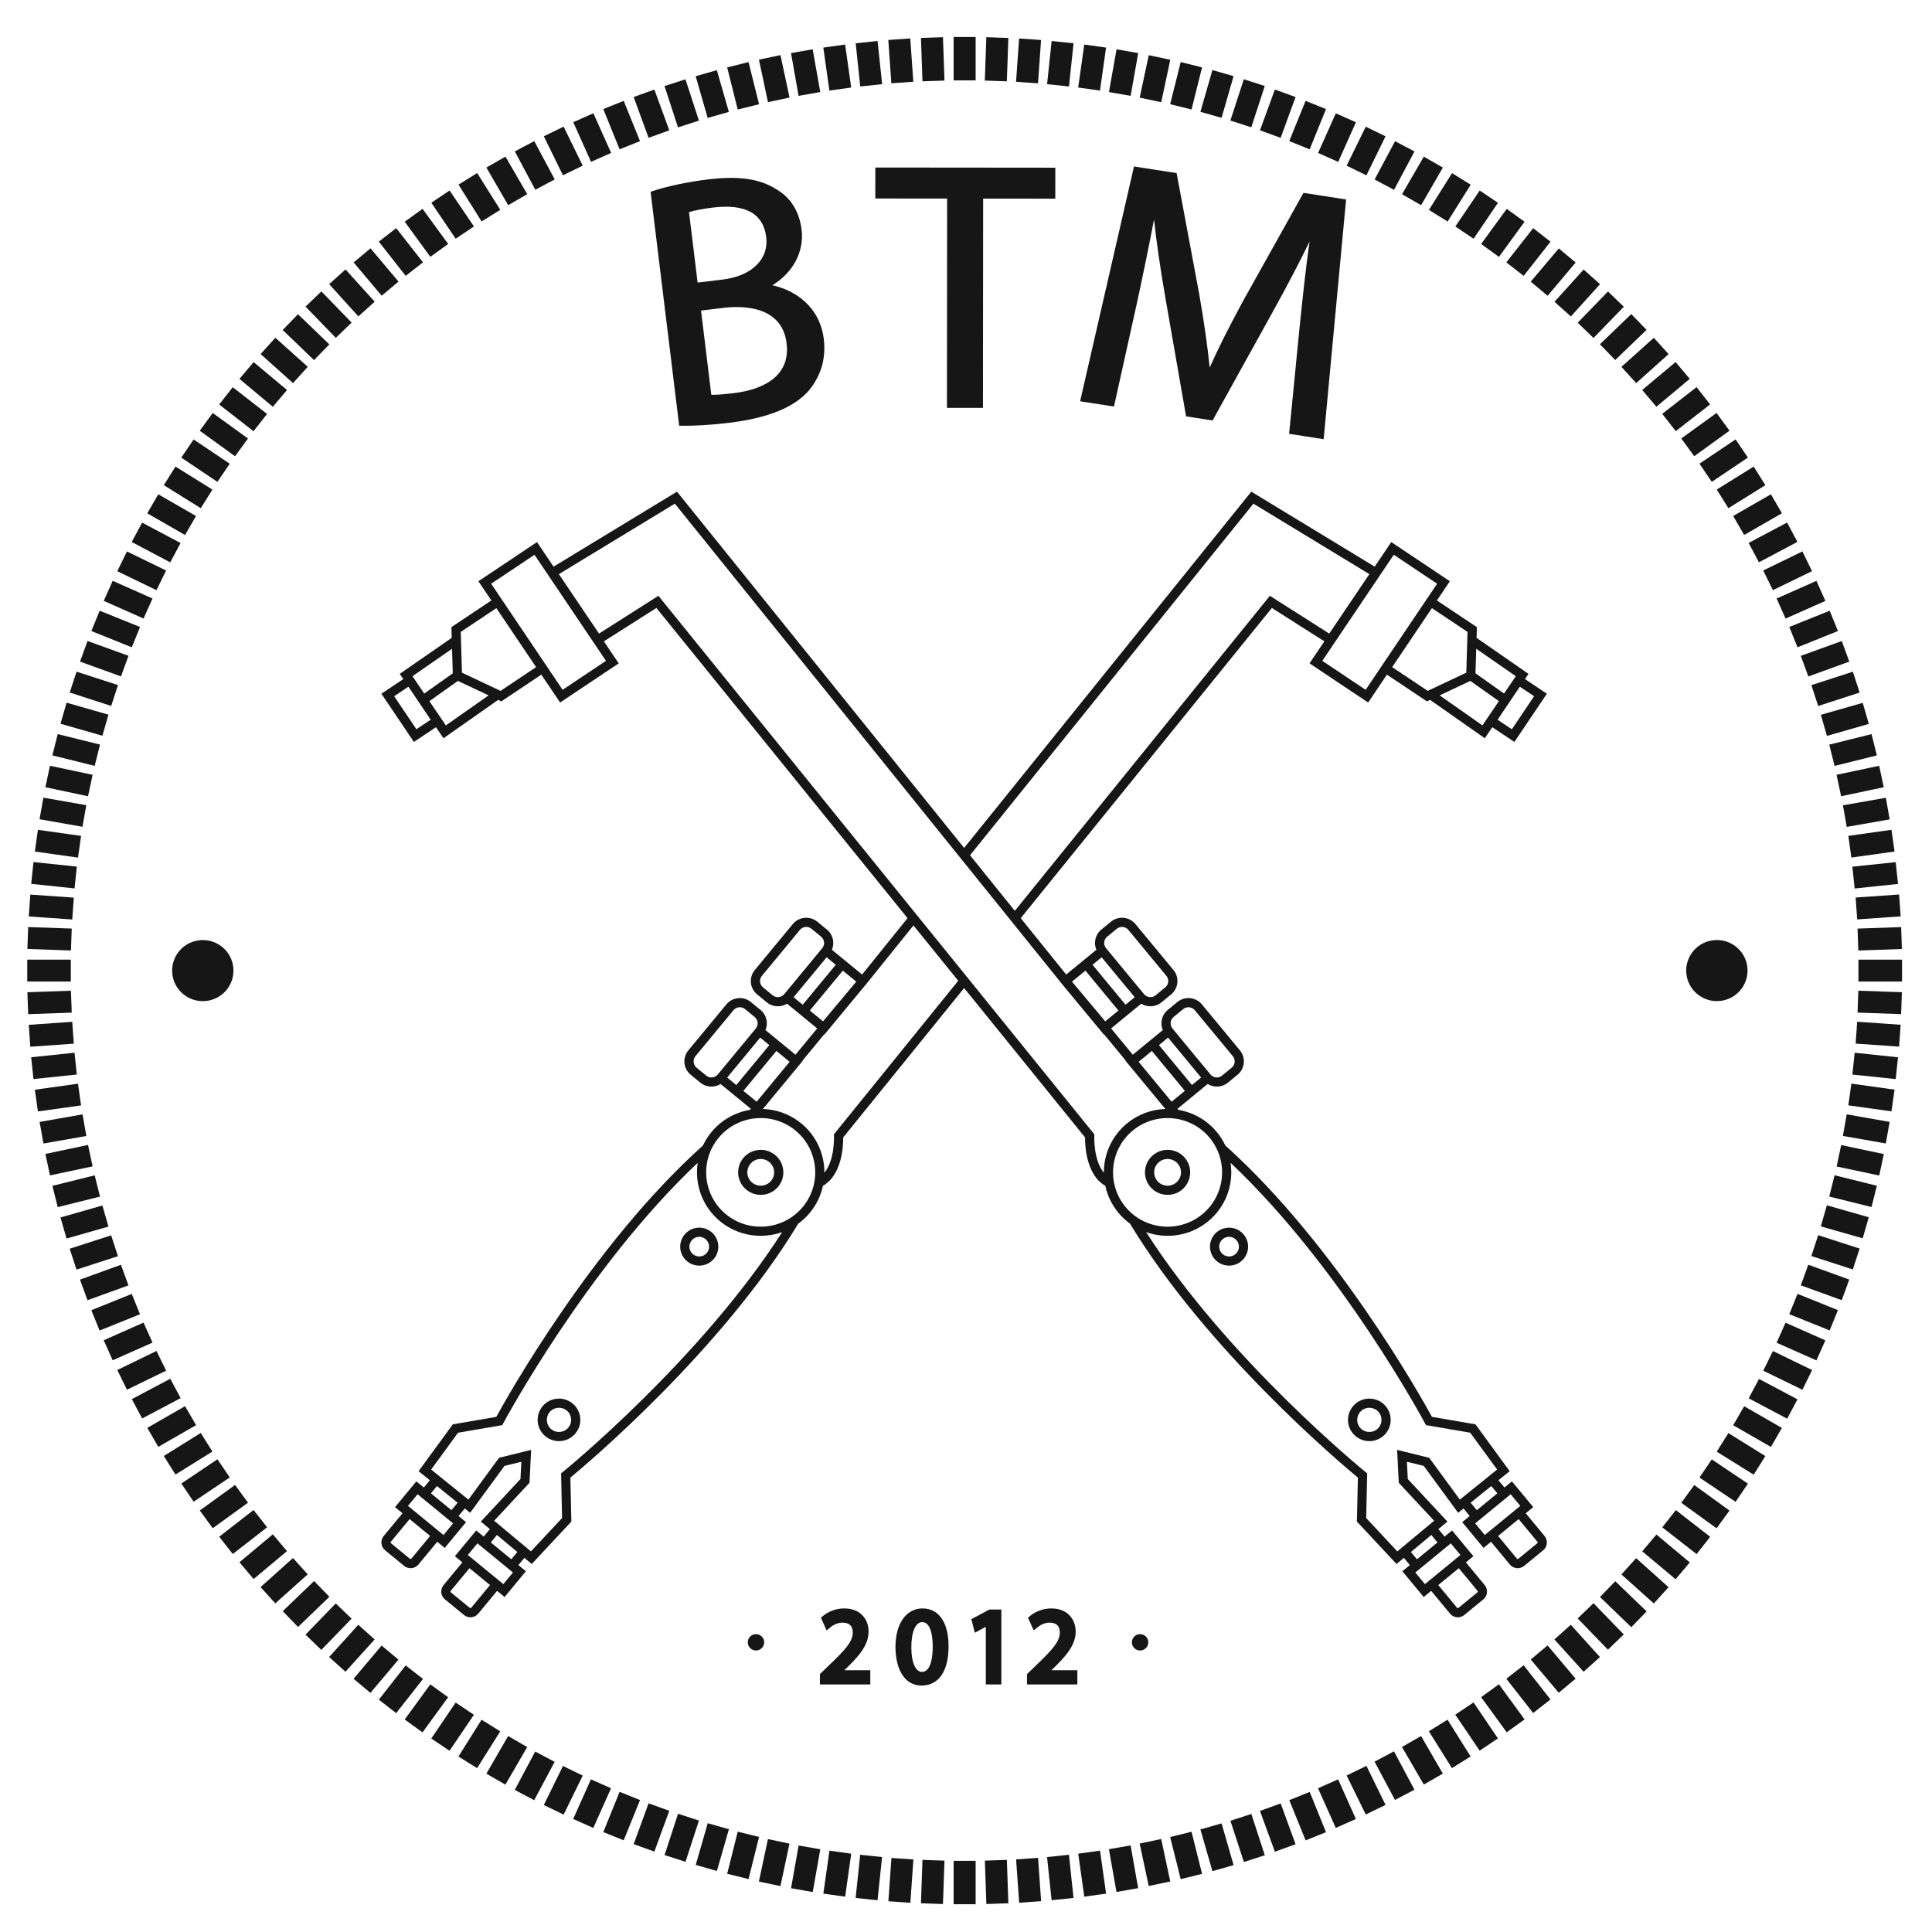 <svg width="96" height="96" viewBox="0 0 96 96" fill="none" xmlns="http://www.w3.org/2000/svg">
<path d="M57.302 57.39C56.824 57.782 56.755 58.488 57.149 58.965C57.543 59.441 58.253 59.509 58.731 59.117C59.209 58.724 59.278 58.018 58.884 57.542C58.49 57.066 57.78 56.997 57.302 57.39ZM58.531 57.831C58.764 58.114 58.724 58.533 58.44 58.765C58.157 58.998 57.736 58.958 57.502 58.675C57.269 58.393 57.309 57.974 57.593 57.741C57.877 57.508 58.297 57.549 58.531 57.831Z" fill="#161616"/>
<path d="M67.983 34.908L68.916 33.523L70.904 34.851L71.061 34.777L73.779 36.684L74.151 36.134L75.249 36.867L76.863 34.471L75.775 33.743L75.951 33.484L73.369 31.694L73.385 31.162L71.4 29.836L72.043 28.881L69.131 26.935L68.308 28.156L62.176 24.43L47.907 42.133L33.639 24.43L27.506 28.156L26.684 26.935L23.771 28.881L24.415 29.836L22.43 31.162L22.446 31.694L19.863 33.484L20.04 33.743L18.951 34.471L20.566 36.867L21.663 36.134L22.036 36.684L24.753 34.777L24.911 34.851L26.898 33.523L27.832 34.908L30.744 32.962L30.007 31.868L32.617 30.209L45.095 45.622L42.837 48.424L42.171 47.878L41.337 47.194C41.483 46.852 41.394 46.44 41.091 46.192L40.612 45.799C40.244 45.497 39.698 45.549 39.394 45.916L37.505 48.2C37.202 48.567 37.254 49.111 37.623 49.413L38.102 49.806C38.395 50.047 38.801 50.062 39.107 49.873L39.95 50.564L40.605 51.102L39.527 52.408L38.87 51.869L38.036 51.185C38.182 50.843 38.093 50.431 37.79 50.183L37.311 49.79C36.943 49.488 36.397 49.54 36.093 49.907L34.204 52.191C33.901 52.558 33.953 53.102 34.322 53.404L34.8 53.797C35.094 54.038 35.5 54.053 35.806 53.864L36.649 54.555L37.308 55.096L37.265 55.147C36.541 55.27 35.856 55.641 35.354 56.249C35.181 56.458 35.039 56.684 34.929 56.919C29.433 61.848 25.183 69.448 24.661 70.403L22.5 70.774L20.799 73.102L21.358 73.553L21.06 73.914L20.688 73.608L19.629 74.888L20.001 75.194L19.066 76.323C18.889 76.537 18.92 76.856 19.135 77.032L20.08 77.808C20.296 77.985 20.615 77.953 20.792 77.74L21.727 76.61L22.099 76.915L23.157 75.635L22.785 75.33L23.095 74.956L23.361 75.17L25.068 72.84L25.905 72.634L25.862 73.491L23.892 75.607L24.341 75.981L24.034 76.353L23.662 76.048L22.603 77.328L22.975 77.633L22.04 78.763C21.863 78.978 21.894 79.296 22.109 79.472L23.054 80.248C23.269 80.424 23.589 80.394 23.766 80.179L24.701 79.049L25.073 79.354L26.131 78.074L25.759 77.769L26.056 77.41L26.422 77.715L28.39 75.606L28.342 73.423C29.18 72.729 35.842 67.114 39.653 60.822L39.645 60.817C39.863 60.661 40.065 60.476 40.243 60.26C40.576 59.858 40.79 59.398 40.893 58.921C41.854 58.373 41.903 56.9 41.898 56.518L47.907 49.096L53.916 56.518C53.912 56.9 53.961 58.373 54.921 58.921C55.024 59.398 55.239 59.858 55.571 60.26C55.749 60.476 55.951 60.661 56.169 60.817L56.161 60.822C59.972 67.114 66.635 72.729 67.473 73.423L67.424 75.606L69.393 77.715L69.758 77.41L70.055 77.769L69.683 78.074L70.742 79.354L71.114 79.049L72.049 80.179C72.226 80.394 72.545 80.424 72.76 80.248L73.705 79.472C73.92 79.296 73.952 78.978 73.774 78.763L72.84 77.633L73.212 77.328L72.153 76.048L71.781 76.353L71.473 75.981L71.922 75.607L69.952 73.491L69.909 72.634L70.746 72.84L72.454 75.17L72.72 74.956L73.029 75.33L72.657 75.635L73.716 76.915L74.088 76.61L75.022 77.74C75.2 77.953 75.519 77.985 75.734 77.808L76.68 77.032C76.894 76.856 76.925 76.538 76.748 76.323L75.814 75.194L76.186 74.888L75.126 73.608L74.755 73.914L74.456 73.553L75.016 73.102L73.314 70.774L71.153 70.403C70.632 69.448 66.382 61.848 60.886 56.919C60.775 56.684 60.634 56.458 60.46 56.249C59.958 55.641 59.273 55.27 58.549 55.147L58.507 55.096L59.166 54.555L60.008 53.864C60.315 54.053 60.721 54.038 61.014 53.797L61.493 53.404C61.861 53.102 61.914 52.558 61.61 52.191L59.721 49.907C59.418 49.54 58.871 49.488 58.503 49.79L58.024 50.183C57.722 50.431 57.633 50.843 57.778 51.185L56.944 51.869L56.288 52.408L55.209 51.102L55.865 50.564L56.707 49.873C57.014 50.062 57.419 50.047 57.713 49.806L58.192 49.413C58.56 49.111 58.613 48.567 58.309 48.2L56.42 45.916C56.117 45.549 55.57 45.497 55.202 45.799L54.723 46.192C54.421 46.44 54.331 46.852 54.477 47.194L53.643 47.878L52.978 48.424L50.719 45.622L63.198 30.209L65.807 31.868L65.07 32.962L67.983 34.908ZM76.229 34.595L75.124 36.236L74.415 35.763L75.52 34.122L76.229 34.595ZM73.353 32.237L75.32 33.601L74.735 34.462L73.316 33.456L73.353 32.237ZM74.479 34.84L73.661 36.044L71.536 34.553L73.061 33.834L74.479 34.84ZM72.92 31.4L72.86 33.425L70.943 34.329L69.176 33.148L71.151 30.218L72.92 31.4ZM22.462 32.237L22.498 33.456L21.08 34.463L20.495 33.601L22.462 32.237ZM20.691 36.236L19.586 34.595L20.294 34.122L21.399 35.762L20.691 36.236ZM22.154 36.044L21.336 34.84L22.754 33.834L24.279 34.553L22.154 36.044ZM24.872 34.329L22.954 33.425L22.894 31.4L24.664 30.218L26.638 33.149L24.872 34.329ZM30.11 32.837L27.956 34.276L24.406 29.005L26.559 27.567L30.11 32.837ZM38.967 49.4C38.824 49.572 38.566 49.597 38.392 49.455L37.913 49.062C37.74 48.919 37.715 48.663 37.858 48.49L39.747 46.206C39.89 46.032 40.148 46.008 40.322 46.15L40.8 46.543C40.974 46.686 40.999 46.942 40.856 47.115L38.967 49.4ZM39.887 49.923L39.434 49.551L41.074 47.568L41.528 47.94L39.887 49.923ZM40.24 50.213L41.88 48.23L42.547 48.777L40.897 50.749L40.896 50.75L40.24 50.213ZM35.666 53.391C35.523 53.563 35.265 53.588 35.091 53.446L34.612 53.053C34.439 52.91 34.414 52.654 34.557 52.481L36.446 50.197C36.589 50.023 36.847 49.999 37.021 50.141L37.499 50.534C37.673 50.677 37.698 50.933 37.555 51.106L35.666 53.391ZM36.586 53.914L36.133 53.542L37.773 51.559L38.227 51.931L36.586 53.914ZM36.939 54.204L38.579 52.221L39.236 52.76L37.598 54.744L36.939 54.204ZM20.439 77.45C20.422 77.47 20.392 77.473 20.371 77.457L19.426 76.681C19.405 76.664 19.402 76.634 19.419 76.613L20.354 75.483L21.374 76.32L20.439 77.45ZM22.037 76.273L20.272 74.826L20.75 74.249L22.514 75.697L22.037 76.273ZM22.433 75.04L21.413 74.203L21.713 73.84L22.739 74.669L22.433 75.04ZM23.413 79.89C23.396 79.91 23.366 79.913 23.345 79.896L22.4 79.121C22.379 79.104 22.376 79.073 22.393 79.053L23.328 77.923L24.348 78.76L23.413 79.89ZM25.011 78.714L23.246 77.266L23.724 76.689L25.488 78.136L25.011 78.714ZM25.407 77.48L24.387 76.643L24.692 76.273L25.706 77.118L25.407 77.48ZM27.967 73.14L27.88 73.211L27.929 75.431L26.382 77.088L24.555 75.565L26.311 73.679L26.392 72.044L24.797 72.437L23.275 74.515L21.424 73.02L22.76 71.191L24.959 70.814L25.011 70.715C25.053 70.636 29.168 62.972 34.669 57.779C34.508 58.84 34.894 59.958 35.785 60.689C36.675 61.419 37.85 61.583 38.865 61.224C34.795 67.578 28.037 73.084 27.967 73.14ZM39.891 59.971C38.94 61.119 37.229 61.284 36.075 60.338C34.922 59.391 34.757 57.687 35.707 56.538C36.657 55.389 38.368 55.225 39.522 56.171C40.675 57.117 40.841 58.822 39.891 59.971ZM41.435 56.365L41.44 56.451C41.44 56.465 41.489 57.639 40.964 58.271C40.968 57.356 40.576 56.446 39.813 55.819C39.253 55.361 38.582 55.126 37.908 55.104L39.891 52.707L39.88 52.697L40.958 51.391L40.97 51.401L43.192 48.716L43.19 48.714L45.389 45.985L47.614 48.733L41.435 56.365ZM73.421 79.053C73.438 79.073 73.435 79.104 73.415 79.121L72.47 79.896C72.449 79.913 72.418 79.91 72.401 79.89L71.467 78.76L72.487 77.923L73.421 79.053ZM72.09 76.689L72.568 77.266L70.804 78.714L70.326 78.136L72.09 76.689ZM70.408 77.48L70.109 77.118L71.123 76.273L71.428 76.643L70.408 77.48ZM76.395 76.613C76.412 76.634 76.409 76.664 76.389 76.681L75.444 77.457C75.423 77.473 75.392 77.47 75.375 77.45L74.441 76.32L75.461 75.483L76.395 76.613ZM75.064 74.249L75.543 74.826L73.778 76.273L73.3 75.697L75.064 74.249ZM73.382 75.04L73.075 74.669L74.102 73.84L74.402 74.203L73.382 75.04ZM61.146 57.779C66.647 62.972 70.761 70.636 70.803 70.715L70.856 70.814L73.054 71.191L74.391 73.02L72.54 74.515L71.017 72.437L69.422 72.044L69.504 73.679L71.26 75.565L69.432 77.088L67.885 75.431L67.934 73.211L67.847 73.14C67.778 73.084 61.019 67.578 56.95 61.224C57.965 61.583 59.139 61.419 60.03 60.689C60.921 59.958 61.307 58.84 61.146 57.779ZM60.108 56.538C61.058 57.687 60.892 59.391 59.739 60.338C58.586 61.284 56.874 61.119 55.924 59.971C54.974 58.822 55.139 57.117 56.293 56.171C57.446 55.225 59.157 55.389 60.108 56.538ZM58.315 50.534L58.794 50.141C58.968 49.999 59.225 50.024 59.368 50.197L61.258 52.481C61.401 52.654 61.376 52.91 61.202 53.053L60.723 53.446C60.55 53.588 60.292 53.563 60.149 53.391L58.26 51.106C58.117 50.933 58.141 50.677 58.315 50.534ZM58.042 51.559L59.682 53.542L59.228 53.914L57.588 51.931L58.042 51.559ZM57.235 52.221L58.875 54.204L58.217 54.744L56.578 52.76L57.235 52.221ZM55.014 46.543L55.493 46.15C55.667 46.008 55.924 46.032 56.068 46.206L57.957 48.49C58.1 48.663 58.075 48.919 57.901 49.062L57.422 49.455C57.249 49.597 56.991 49.572 56.848 49.4L54.959 47.115C54.815 46.942 54.84 46.686 55.014 46.543ZM54.741 47.568L56.381 49.551L55.927 49.923L54.287 47.94L54.741 47.568ZM53.934 48.23L55.574 50.213L54.919 50.75L54.918 50.749L53.267 48.777L53.934 48.23ZM52.625 48.714L52.623 48.716L54.844 51.401L54.856 51.391L55.935 52.697L55.924 52.707L57.906 55.104C57.233 55.126 56.561 55.361 56.002 55.819C55.239 56.446 54.846 57.356 54.85 58.271C54.325 57.639 54.374 56.465 54.375 56.451L54.379 56.365L48.201 48.733L47.907 48.37L45.682 45.622L45.388 45.259L32.715 29.605L29.765 31.482L27.771 28.528L33.533 25.027L47.614 42.497L47.907 42.86L50.133 45.621L50.426 45.985L52.625 48.714ZM63.099 29.605L50.426 45.259L48.2 42.497L62.281 25.027L68.043 28.528L66.05 31.482L63.099 29.605ZM69.256 27.566L71.409 29.005L67.858 34.276L65.705 32.837L69.256 27.566Z" fill="#161616"/>
<path d="M68.717 71.369C69.169 70.998 69.233 70.331 68.861 69.88C68.489 69.431 67.819 69.366 67.368 69.737C66.916 70.108 66.851 70.775 67.223 71.225C67.595 71.674 68.265 71.739 68.717 71.369ZM67.658 70.088C67.915 69.877 68.296 69.914 68.508 70.17C68.72 70.426 68.683 70.806 68.426 71.017C68.169 71.228 67.787 71.191 67.576 70.936C67.364 70.679 67.401 70.299 67.658 70.088Z" fill="#161616"/>
<path d="M60.34 62.545C60.672 62.947 61.27 63.004 61.673 62.673C62.077 62.343 62.134 61.747 61.802 61.345C61.47 60.944 60.872 60.886 60.469 61.217C60.065 61.548 60.008 62.144 60.34 62.545ZM60.759 61.568C60.968 61.397 61.278 61.427 61.45 61.635C61.621 61.843 61.591 62.151 61.383 62.322C61.174 62.493 60.865 62.463 60.693 62.255C60.521 62.048 60.551 61.739 60.759 61.568Z" fill="#161616"/>
<path d="M38.515 57.39C38.037 56.997 37.328 57.066 36.934 57.542C36.54 58.018 36.608 58.724 37.086 59.117C37.565 59.509 38.274 59.441 38.668 58.965C39.062 58.488 38.993 57.782 38.515 57.39ZM38.315 58.675C38.081 58.957 37.661 58.998 37.377 58.765C37.093 58.533 37.053 58.114 37.286 57.831C37.52 57.549 37.941 57.508 38.224 57.741C38.508 57.974 38.549 58.393 38.315 58.675Z" fill="#161616"/>
<path d="M28.45 69.737C27.999 69.366 27.328 69.431 26.956 69.88C26.584 70.331 26.649 70.998 27.101 71.369C27.553 71.739 28.223 71.674 28.595 71.224C28.967 70.775 28.902 70.108 28.45 69.737ZM28.242 70.935C28.03 71.191 27.649 71.228 27.392 71.017C27.134 70.806 27.098 70.426 27.309 70.17C27.521 69.914 27.903 69.877 28.16 70.088C28.417 70.299 28.454 70.679 28.242 70.935Z" fill="#161616"/>
<path d="M35.348 61.217C34.945 60.886 34.347 60.944 34.015 61.345C33.682 61.747 33.74 62.343 34.143 62.673C34.547 63.004 35.145 62.947 35.477 62.545C35.809 62.144 35.751 61.548 35.348 61.217ZM35.124 62.255C34.952 62.463 34.643 62.493 34.434 62.322C34.225 62.151 34.196 61.843 34.367 61.635C34.539 61.427 34.849 61.397 35.057 61.568C35.266 61.739 35.296 62.048 35.124 62.255Z" fill="#161616"/>
<path d="M38.378 14.175C39.412 13.538 39.964 12.504 39.831 11.414C39.719 10.501 39.276 9.8 38.553 9.39C37.732 8.878 36.688 8.732 35.17 8.916C34.176 9.037 33.125 9.259 32.426 9.496L32.327 9.53L33.748 21.153L33.86 21.154C33.908 21.155 33.963 21.156 34.025 21.156C34.455 21.156 35.209 21.132 36.227 21.008C38.169 20.773 39.469 20.244 40.205 19.39C40.804 18.651 41.049 17.797 40.934 16.851C40.735 15.226 39.496 14.416 38.378 14.175ZM34.236 10.54C34.533 10.45 34.933 10.373 35.428 10.313C37.041 10.118 37.93 10.613 38.073 11.784C38.137 12.306 37.978 12.779 37.614 13.152C37.228 13.547 36.635 13.802 35.901 13.892L34.664 14.041L34.236 10.54ZM38.435 18.813C37.987 19.182 37.312 19.431 36.485 19.531C35.974 19.593 35.608 19.622 35.345 19.618L34.834 15.432L35.95 15.297C36.815 15.192 38.853 15.153 39.086 17.057C39.176 17.793 38.957 18.383 38.435 18.813Z" fill="#161616"/>
<path d="M47.053 20.267L48.843 20.268L48.852 9.868L52.437 9.871L52.438 8.332L43.495 8.324L43.494 9.864L47.062 9.867L47.053 20.267Z" fill="#161616"/>
<path d="M56.466 15.182C56.783 13.731 57.099 12.19 57.344 10.902C57.457 11.985 57.637 13.228 57.909 14.809L58.936 20.689L60.252 20.894L63.221 15.534C63.932 14.254 64.541 13.091 65.073 11.999C64.876 13.344 64.709 14.972 64.57 16.32L64.055 21.556L65.772 21.824L66.887 9.912L64.769 9.583L61.785 14.924C61.044 16.293 60.517 17.343 60.108 18.265C60.008 17.244 59.843 16.086 59.583 14.581L58.465 8.601L56.348 8.271L53.67 19.939L55.353 20.201L56.466 15.182Z" fill="#161616"/>
<path d="M48.479 1.838H47.385V3.995H48.479V1.838Z" fill="#161616"/>
<path d="M46.855 1.848L45.762 1.886L45.837 4.041L46.931 4.003L46.855 1.848Z" fill="#161616"/>
<path d="M45.231 1.91L44.14 1.986L44.291 4.138L45.382 4.062L45.231 1.91Z" fill="#161616"/>
<path d="M43.606 2.037L42.519 2.151L42.745 4.296L43.833 4.182L43.606 2.037Z" fill="#161616"/>
<path d="M41.994 2.213L40.91 2.365L41.212 4.501L42.295 4.349L41.994 2.213Z" fill="#161616"/>
<path d="M40.382 2.449L39.305 2.638L39.681 4.763L40.758 4.574L40.382 2.449Z" fill="#161616"/>
<path d="M38.781 2.738L37.711 2.965L38.161 5.075L39.231 4.848L38.781 2.738Z" fill="#161616"/>
<path d="M37.194 3.086L36.133 3.349L36.657 5.443L37.718 5.179L37.194 3.086Z" fill="#161616"/>
<path d="M35.62 3.486L34.568 3.787L35.165 5.86L36.217 5.56L35.62 3.486Z" fill="#161616"/>
<path d="M34.06 3.941L33.02 4.278L33.689 6.33L34.729 5.993L34.06 3.941Z" fill="#161616"/>
<path d="M32.515 4.449L31.487 4.822L32.228 6.849L33.256 6.476L32.515 4.449Z" fill="#161616"/>
<path d="M30.991 5.012L29.977 5.42L30.788 7.42L31.802 7.012L30.991 5.012Z" fill="#161616"/>
<path d="M29.486 5.629L28.486 6.072L29.367 8.042L30.367 7.599L29.486 5.629Z" fill="#161616"/>
<path d="M28.006 6.293L27.023 6.771L27.972 8.709L28.955 8.232L28.006 6.293Z" fill="#161616"/>
<path d="M26.547 7.012L25.581 7.523L26.598 9.428L27.564 8.916L26.547 7.012Z" fill="#161616"/>
<path d="M25.115 7.781L24.168 8.326L25.251 10.194L26.198 9.649L25.115 7.781Z" fill="#161616"/>
<path d="M23.711 8.598L22.783 9.175L23.931 11.004L24.859 10.427L23.711 8.598Z" fill="#161616"/>
<path d="M22.339 9.465L21.432 10.074L22.643 11.862L23.55 11.253L22.339 9.465Z" fill="#161616"/>
<path d="M20.996 10.377L20.111 11.017L21.384 12.762L22.269 12.122L20.996 10.377Z" fill="#161616"/>
<path d="M19.686 11.336L18.824 12.007L20.158 13.707L21.02 13.036L19.686 11.336Z" fill="#161616"/>
<path d="M18.41 12.34L17.572 13.04L18.965 14.693L19.802 13.992L18.41 12.34Z" fill="#161616"/>
<path d="M17.169 13.389L16.356 14.118L17.806 15.721L18.619 14.992L17.169 13.389Z" fill="#161616"/>
<path d="M15.969 14.479L15.182 15.236L16.686 16.787L17.473 16.03L15.969 14.479Z" fill="#161616"/>
<path d="M14.806 15.613L14.046 16.397L15.604 17.895L16.364 17.112L14.806 15.613Z" fill="#161616"/>
<path d="M13.682 16.783L12.95 17.593L14.56 19.036L15.292 18.227L13.682 16.783Z" fill="#161616"/>
<path d="M12.602 17.992L11.898 18.827L13.557 20.213L14.261 19.379L12.602 17.992Z" fill="#161616"/>
<path d="M11.564 19.24L10.891 20.099L12.597 21.427L13.271 20.568L11.564 19.24Z" fill="#161616"/>
<path d="M10.57 20.521L9.927 21.403L11.679 22.671L12.322 21.789L10.57 20.521Z" fill="#161616"/>
<path d="M9.621 21.836L9.009 22.739L10.804 23.945L11.416 23.042L9.621 21.836Z" fill="#161616"/>
<path d="M8.719 23.184L8.14 24.108L9.976 25.251L10.556 24.327L8.719 23.184Z" fill="#161616"/>
<path d="M7.865 24.562L7.318 25.506L9.194 26.585L9.741 25.641L7.865 24.562Z" fill="#161616"/>
<path d="M7.061 25.969L6.547 26.931L8.459 27.944L8.973 26.982L7.061 25.969Z" fill="#161616"/>
<path d="M6.308 27.402L5.828 28.382L7.775 29.327L8.254 28.348L6.308 27.402Z" fill="#161616"/>
<path d="M5.6 28.861L5.155 29.857L7.134 30.734L7.579 29.739L5.6 28.861Z" fill="#161616"/>
<path d="M4.951 30.346L4.541 31.356L6.549 32.164L6.959 31.154L4.951 30.346Z" fill="#161616"/>
<path d="M4.35 31.85L3.976 32.873L6.011 33.611L6.385 32.587L4.35 31.85Z" fill="#161616"/>
<path d="M3.803 33.375L3.465 34.411L5.525 35.078L5.863 34.041L3.803 33.375Z" fill="#161616"/>
<path d="M3.308 34.916L3.007 35.963L5.089 36.558L5.39 35.511L3.308 34.916Z" fill="#161616"/>
<path d="M2.868 36.477L2.604 37.534L4.705 38.056L4.97 36.998L2.868 36.477Z" fill="#161616"/>
<path d="M2.483 38.051L2.256 39.117L4.374 39.565L4.602 38.499L2.483 38.051Z" fill="#161616"/>
<path d="M2.155 39.635L1.965 40.708L4.098 41.082L4.288 40.009L2.155 39.635Z" fill="#161616"/>
<path d="M1.884 41.234L1.731 42.313L3.876 42.614L4.029 41.535L1.884 41.234Z" fill="#161616"/>
<path d="M1.664 42.836L1.55 43.919L3.704 44.145L3.818 43.061L1.664 42.836Z" fill="#161616"/>
<path d="M1.506 44.451L1.43 45.538L3.59 45.689L3.667 44.602L1.506 44.451Z" fill="#161616"/>
<path d="M1.4 46.065L1.361 47.153L3.526 47.229L3.564 46.14L1.4 46.065Z" fill="#161616"/>
<path d="M3.519 47.684H1.354V48.773H3.519V47.684Z" fill="#161616"/>
<path d="M3.526 49.228L1.361 49.304L1.4 50.393L3.564 50.317L3.526 49.228Z" fill="#161616"/>
<path d="M3.59 50.773L1.43 50.924L1.506 52.011L3.667 51.86L3.59 50.773Z" fill="#161616"/>
<path d="M3.703 52.309L1.549 52.534L1.663 53.618L3.817 53.392L3.703 52.309Z" fill="#161616"/>
<path d="M3.876 53.848L1.731 54.148L1.884 55.227L4.029 54.927L3.876 53.848Z" fill="#161616"/>
<path d="M4.101 55.373L1.968 55.748L2.158 56.821L4.291 56.446L4.101 55.373Z" fill="#161616"/>
<path d="M4.374 56.891L2.256 57.339L2.483 58.405L4.602 57.956L4.374 56.891Z" fill="#161616"/>
<path d="M4.705 58.402L2.604 58.924L2.868 59.981L4.97 59.459L4.705 58.402Z" fill="#161616"/>
<path d="M5.088 59.9L3.006 60.495L3.307 61.542L5.389 60.948L5.088 59.9Z" fill="#161616"/>
<path d="M5.523 61.383L3.463 62.049L3.801 63.086L5.861 62.419L5.523 61.383Z" fill="#161616"/>
<path d="M6.009 62.846L3.974 63.584L4.348 64.607L6.383 63.87L6.009 62.846Z" fill="#161616"/>
<path d="M6.547 64.295L4.539 65.103L4.949 66.113L6.957 65.305L6.547 64.295Z" fill="#161616"/>
<path d="M7.133 65.719L5.154 66.596L5.599 67.591L7.578 66.714L7.133 65.719Z" fill="#161616"/>
<path d="M7.776 67.129L5.829 68.075L6.309 69.054L8.255 68.108L7.776 67.129Z" fill="#161616"/>
<path d="M8.462 68.51L6.55 69.522L7.063 70.484L8.976 69.472L8.462 68.51Z" fill="#161616"/>
<path d="M9.195 69.871L7.319 70.95L7.866 71.893L9.742 70.815L9.195 69.871Z" fill="#161616"/>
<path d="M9.975 71.203L8.139 72.346L8.718 73.27L10.555 72.127L9.975 71.203Z" fill="#161616"/>
<path d="M10.805 72.51L9.01 73.716L9.622 74.619L11.417 73.413L10.805 72.51Z" fill="#161616"/>
<path d="M11.68 73.787L9.928 75.055L10.571 75.936L12.323 74.668L11.68 73.787Z" fill="#161616"/>
<path d="M12.599 75.031L10.893 76.359L11.566 77.218L13.273 75.89L12.599 75.031Z" fill="#161616"/>
<path d="M13.557 76.24L11.898 77.626L12.602 78.461L14.261 77.075L13.557 76.24Z" fill="#161616"/>
<path d="M14.558 77.418L12.948 78.862L13.68 79.671L15.29 78.228L14.558 77.418Z" fill="#161616"/>
<path d="M15.607 78.561L14.049 80.059L14.809 80.843L16.367 79.344L15.607 78.561Z" fill="#161616"/>
<path d="M16.683 79.674L15.179 81.225L15.966 81.982L17.47 80.43L16.683 79.674Z" fill="#161616"/>
<path d="M17.803 80.734L16.354 82.337L17.166 83.066L18.616 81.463L17.803 80.734Z" fill="#161616"/>
<path d="M18.962 81.766L17.569 83.418L18.407 84.118L19.799 82.466L18.962 81.766Z" fill="#161616"/>
<path d="M20.158 82.754L18.824 84.454L19.686 85.125L21.02 83.425L20.158 82.754Z" fill="#161616"/>
<path d="M21.383 83.695L20.109 85.44L20.994 86.081L22.267 84.336L21.383 83.695Z" fill="#161616"/>
<path d="M22.641 84.598L21.43 86.386L22.337 86.995L23.548 85.207L22.641 84.598Z" fill="#161616"/>
<path d="M23.928 85.451L22.78 87.28L23.708 87.858L24.856 86.029L23.928 85.451Z" fill="#161616"/>
<path d="M25.25 86.264L24.167 88.132L25.114 88.677L26.197 86.809L25.25 86.264Z" fill="#161616"/>
<path d="M26.595 87.033L25.578 88.938L26.544 89.45L27.561 87.545L26.595 87.033Z" fill="#161616"/>
<path d="M27.973 87.75L27.023 89.689L28.007 90.167L28.956 88.228L27.973 87.75Z" fill="#161616"/>
<path d="M29.362 88.414L28.481 90.385L29.481 90.828L30.362 88.857L29.362 88.414Z" fill="#161616"/>
<path d="M30.788 89.035L29.977 91.035L30.991 91.444L31.802 89.443L30.788 89.035Z" fill="#161616"/>
<path d="M32.228 89.606L31.487 91.633L32.515 92.005L33.256 89.978L32.228 89.606Z" fill="#161616"/>
<path d="M33.691 90.125L33.022 92.177L34.062 92.513L34.731 90.462L33.691 90.125Z" fill="#161616"/>
<path d="M35.167 90.594L34.57 92.667L35.622 92.968L36.219 90.894L35.167 90.594Z" fill="#161616"/>
<path d="M36.657 91.014L36.133 93.107L37.194 93.37L37.718 91.277L36.657 91.014Z" fill="#161616"/>
<path d="M38.159 91.383L37.709 93.493L38.779 93.719L39.229 91.609L38.159 91.383Z" fill="#161616"/>
<path d="M39.683 91.701L39.307 93.825L40.384 94.015L40.76 91.89L39.683 91.701Z" fill="#161616"/>
<path d="M41.214 91.957L40.912 94.093L41.995 94.245L42.297 92.109L41.214 91.957Z" fill="#161616"/>
<path d="M42.742 92.162L42.516 94.308L43.604 94.422L43.83 92.276L42.742 92.162Z" fill="#161616"/>
<path d="M44.295 92.32L44.144 94.472L45.235 94.548L45.386 92.396L44.295 92.32Z" fill="#161616"/>
<path d="M45.837 92.416L45.762 94.572L46.855 94.61L46.931 92.454L45.837 92.416Z" fill="#161616"/>
<path d="M48.479 92.463H47.385V94.62H48.479V92.463Z" fill="#161616"/>
<path d="M50.03 92.416L48.937 92.454L49.012 94.61L50.105 94.572L50.03 92.416Z" fill="#161616"/>
<path d="M51.582 92.316L50.49 92.392L50.641 94.545L51.733 94.469L51.582 92.316Z" fill="#161616"/>
<path d="M53.115 92.162L52.027 92.276L52.254 94.421L53.342 94.307L53.115 92.162Z" fill="#161616"/>
<path d="M54.66 91.957L53.576 92.109L53.878 94.245L54.961 94.093L54.66 91.957Z" fill="#161616"/>
<path d="M56.179 91.697L55.102 91.886L55.477 94.011L56.555 93.822L56.179 91.697Z" fill="#161616"/>
<path d="M57.699 91.379L56.629 91.605L57.079 93.715L58.149 93.488L57.699 91.379Z" fill="#161616"/>
<path d="M59.206 91.018L58.145 91.281L58.668 93.374L59.73 93.111L59.206 91.018Z" fill="#161616"/>
<path d="M60.7 90.603L59.648 90.904L60.245 92.978L61.297 92.677L60.7 90.603Z" fill="#161616"/>
<path d="M62.178 90.135L61.138 90.471L61.807 92.522L62.847 92.186L62.178 90.135Z" fill="#161616"/>
<path d="M63.636 89.611L62.607 89.984L63.348 92.011L64.376 91.638L63.636 89.611Z" fill="#161616"/>
<path d="M65.078 89.039L64.064 89.448L64.875 91.448L65.889 91.039L65.078 89.039Z" fill="#161616"/>
<path d="M66.491 88.414L65.492 88.858L66.373 90.828L67.372 90.385L66.491 88.414Z" fill="#161616"/>
<path d="M67.897 87.746L66.914 88.224L67.864 90.162L68.847 89.684L67.897 87.746Z" fill="#161616"/>
<path d="M69.266 87.023L68.3 87.535L69.317 89.439L70.282 88.928L69.266 87.023Z" fill="#161616"/>
<path d="M70.612 86.262L69.664 86.806L70.748 88.674L71.694 88.13L70.612 86.262Z" fill="#161616"/>
<path d="M71.927 85.449L70.999 86.026L72.146 87.856L73.074 87.278L71.927 85.449Z" fill="#161616"/>
<path d="M73.22 84.592L72.312 85.201L73.524 86.99L74.43 86.38L73.22 84.592Z" fill="#161616"/>
<path d="M74.481 83.691L73.596 84.331L74.868 86.076L75.754 85.436L74.481 83.691Z" fill="#161616"/>
<path d="M75.71 82.746L74.848 83.417L76.181 85.117L77.043 84.446L75.71 82.746Z" fill="#161616"/>
<path d="M76.898 81.76L76.061 82.46L77.453 84.112L78.291 83.412L76.898 81.76Z" fill="#161616"/>
<path d="M78.051 80.734L77.238 81.463L78.687 83.067L79.501 82.338L78.051 80.734Z" fill="#161616"/>
<path d="M79.18 79.662L78.393 80.419L79.897 81.971L80.684 81.214L79.18 79.662Z" fill="#161616"/>
<path d="M80.262 78.57L79.502 79.354L81.059 80.853L81.82 80.069L80.262 78.57Z" fill="#161616"/>
<path d="M81.299 77.424L80.567 78.233L82.177 79.676L82.909 78.867L81.299 77.424Z" fill="#161616"/>
<path d="M82.305 76.25L81.602 77.085L83.26 78.471L83.964 77.636L82.305 76.25Z" fill="#161616"/>
<path d="M83.271 75.035L82.598 75.894L84.304 77.222L84.977 76.363L83.271 75.035Z" fill="#161616"/>
<path d="M84.186 73.791L83.543 74.672L85.295 75.94L85.938 75.059L84.186 73.791Z" fill="#161616"/>
<path d="M85.057 72.516L84.445 73.419L86.241 74.625L86.853 73.722L85.057 72.516Z" fill="#161616"/>
<path d="M85.883 71.209L85.303 72.133L87.139 73.276L87.719 72.352L85.883 71.209Z" fill="#161616"/>
<path d="M86.667 69.875L86.12 70.819L87.996 71.897L88.542 70.953L86.667 69.875Z" fill="#161616"/>
<path d="M87.404 68.519L86.891 69.481L88.803 70.494L89.316 69.532L87.404 68.519Z" fill="#161616"/>
<path d="M88.095 67.131L87.615 68.11L89.562 69.056L90.042 68.076L88.095 67.131Z" fill="#161616"/>
<path d="M88.723 65.725L88.278 66.72L90.257 67.597L90.702 66.601L88.723 65.725Z" fill="#161616"/>
<path d="M89.318 64.291L88.908 65.301L90.916 66.109L91.326 65.099L89.318 64.291Z" fill="#161616"/>
<path d="M89.854 62.844L89.48 63.868L91.515 64.605L91.889 63.581L89.854 62.844Z" fill="#161616"/>
<path d="M90.344 61.375L90.006 62.411L92.066 63.078L92.404 62.041L90.344 61.375Z" fill="#161616"/>
<path d="M90.776 59.891L90.475 60.938L92.557 61.532L92.858 60.485L90.776 59.891Z" fill="#161616"/>
<path d="M91.159 58.398L90.894 59.456L92.995 59.977L93.26 58.92L91.159 58.398Z" fill="#161616"/>
<path d="M91.487 56.897L91.26 57.962L93.378 58.411L93.606 57.345L91.487 56.897Z" fill="#161616"/>
<path d="M91.762 55.371L91.572 56.444L93.705 56.819L93.895 55.746L91.762 55.371Z" fill="#161616"/>
<path d="M91.994 53.844L91.842 54.923L93.987 55.223L94.139 54.144L91.994 53.844Z" fill="#161616"/>
<path d="M92.157 52.31L92.043 53.394L94.197 53.62L94.311 52.536L92.157 52.31Z" fill="#161616"/>
<path d="M92.282 50.77L92.206 51.856L94.366 52.007L94.443 50.92L92.282 50.77Z" fill="#161616"/>
<path d="M92.339 49.227L92.301 50.316L94.465 50.391L94.504 49.302L92.339 49.227Z" fill="#161616"/>
<path d="M94.511 47.684H92.346V48.773H94.511V47.684Z" fill="#161616"/>
<path d="M94.466 46.066L92.301 46.142L92.339 47.231L94.504 47.155L94.466 46.066Z" fill="#161616"/>
<path d="M94.366 44.447L92.206 44.598L92.282 45.685L94.443 45.534L94.366 44.447Z" fill="#161616"/>
<path d="M94.197 42.84L92.043 43.065L92.157 44.149L94.311 43.923L94.197 42.84Z" fill="#161616"/>
<path d="M93.987 41.232L91.842 41.533L91.994 42.612L94.139 42.311L93.987 41.232Z" fill="#161616"/>
<path d="M93.707 39.641L91.574 40.015L91.764 41.088L93.897 40.714L93.707 39.641Z" fill="#161616"/>
<path d="M93.375 38.051L91.257 38.499L91.484 39.565L93.603 39.117L93.375 38.051Z" fill="#161616"/>
<path d="M92.996 36.478L90.894 37L91.16 38.057L93.261 37.536L92.996 36.478Z" fill="#161616"/>
<path d="M92.559 34.924L90.478 35.518L90.779 36.566L92.861 35.971L92.559 34.924Z" fill="#161616"/>
<path d="M92.067 33.377L90.007 34.044L90.344 35.08L92.405 34.413L92.067 33.377Z" fill="#161616"/>
<path d="M91.516 31.852L89.481 32.589L89.856 33.613L91.891 32.875L91.516 31.852Z" fill="#161616"/>
<path d="M90.916 30.346L88.908 31.154L89.318 32.164L91.326 31.356L90.916 30.346Z" fill="#161616"/>
<path d="M90.257 28.863L88.279 29.741L88.724 30.736L90.703 29.859L90.257 28.863Z" fill="#161616"/>
<path d="M89.56 27.4L87.613 28.346L88.093 29.325L90.039 28.38L89.56 27.4Z" fill="#161616"/>
<path d="M88.8 25.965L86.888 26.978L87.401 27.939L89.313 26.927L88.8 25.965Z" fill="#161616"/>
<path d="M87.996 24.561L86.12 25.639L86.667 26.583L88.543 25.504L87.996 24.561Z" fill="#161616"/>
<path d="M87.14 23.184L85.304 24.327L85.884 25.251L87.72 24.108L87.14 23.184Z" fill="#161616"/>
<path d="M86.241 21.834L84.445 23.04L85.057 23.943L86.853 22.737L86.241 21.834Z" fill="#161616"/>
<path d="M85.294 20.52L83.542 21.787L84.185 22.669L85.937 21.401L85.294 20.52Z" fill="#161616"/>
<path d="M84.301 19.236L82.595 20.564L83.268 21.423L84.975 20.095L84.301 19.236Z" fill="#161616"/>
<path d="M83.259 17.99L81.601 19.377L82.304 20.211L83.963 18.825L83.259 17.99Z" fill="#161616"/>
<path d="M82.178 16.785L80.569 18.228L81.301 19.038L82.911 17.595L82.178 16.785Z" fill="#161616"/>
<path d="M81.057 15.607L79.499 17.106L80.259 17.89L81.817 16.391L81.057 15.607Z" fill="#161616"/>
<path d="M79.899 14.484L78.394 16.036L79.181 16.793L80.686 15.241L79.899 14.484Z" fill="#161616"/>
<path d="M78.691 13.393L77.242 14.995L78.055 15.725L79.504 14.122L78.691 13.393Z" fill="#161616"/>
<path d="M77.455 12.344L76.062 13.996L76.9 14.697L78.293 13.044L77.455 12.344Z" fill="#161616"/>
<path d="M76.181 11.338L74.848 13.038L75.71 13.709L77.044 12.009L76.181 11.338Z" fill="#161616"/>
<path d="M74.869 10.379L73.596 12.124L74.481 12.764L75.754 11.019L74.869 10.379Z" fill="#161616"/>
<path d="M73.526 9.467L72.315 11.255L73.222 11.864L74.433 10.076L73.526 9.467Z" fill="#161616"/>
<path d="M72.151 8.602L71.003 10.431L71.931 11.008L73.078 9.179L72.151 8.602Z" fill="#161616"/>
<path d="M70.749 7.783L69.666 9.651L70.614 10.196L71.696 8.328L70.749 7.783Z" fill="#161616"/>
<path d="M69.32 7.016L68.303 8.92L69.269 9.432L70.285 7.527L69.32 7.016Z" fill="#161616"/>
<path d="M67.863 6.295L66.913 8.234L67.897 8.711L68.846 6.773L67.863 6.295Z" fill="#161616"/>
<path d="M66.376 5.631L65.495 7.601L66.495 8.044L67.376 6.074L66.376 5.631Z" fill="#161616"/>
<path d="M64.874 5.012L64.062 7.012L65.077 7.42L65.888 5.42L64.874 5.012Z" fill="#161616"/>
<path d="M63.348 4.449L62.607 6.476L63.635 6.849L64.376 4.822L63.348 4.449Z" fill="#161616"/>
<path d="M61.805 3.938L61.136 5.989L62.176 6.326L62.846 4.274L61.805 3.938Z" fill="#161616"/>
<path d="M60.244 3.482L59.648 5.556L60.699 5.856L61.296 3.783L60.244 3.482Z" fill="#161616"/>
<path d="M58.668 3.084L58.145 5.177L59.206 5.441L59.73 3.348L58.668 3.084Z" fill="#161616"/>
<path d="M57.081 2.742L56.631 4.852L57.701 5.079L58.151 2.969L57.081 2.742Z" fill="#161616"/>
<path d="M55.48 2.449L55.103 4.574L56.181 4.763L56.557 2.638L55.48 2.449Z" fill="#161616"/>
<path d="M53.876 2.213L53.574 4.349L54.658 4.501L54.959 2.365L53.876 2.213Z" fill="#161616"/>
<path d="M52.256 2.037L52.029 4.182L53.117 4.296L53.344 2.151L52.256 2.037Z" fill="#161616"/>
<path d="M50.639 1.912L50.487 4.064L51.579 4.14L51.73 1.988L50.639 1.912Z" fill="#161616"/>
<path d="M49.011 1.848L48.935 4.003L50.029 4.041L50.105 1.886L49.011 1.848Z" fill="#161616"/>
<path d="M10.321 49.727C11.152 49.593 11.716 48.813 11.581 47.986C11.446 47.158 10.663 46.596 9.833 46.731C9.002 46.865 8.438 47.645 8.573 48.472C8.707 49.299 9.49 49.861 10.321 49.727Z" fill="#161616"/>
<path d="M85.554 49.725C86.385 49.591 86.949 48.811 86.815 47.984C86.679 47.156 85.897 46.595 85.066 46.729C84.236 46.863 83.671 47.643 83.806 48.47C83.941 49.297 84.724 49.859 85.554 49.725Z" fill="#161616"/>
<path d="M37.564 82.012C37.79 82.012 37.973 81.83 37.973 81.606C37.973 81.381 37.79 81.199 37.564 81.199C37.339 81.199 37.156 81.381 37.156 81.606C37.156 81.83 37.339 82.012 37.564 82.012Z" fill="#161616"/>
<path d="M56.651 82.012C56.877 82.012 57.059 81.83 57.059 81.606C57.059 81.381 56.877 81.199 56.651 81.199C56.426 81.199 56.243 81.381 56.243 81.606C56.243 81.83 56.426 82.012 56.651 82.012Z" fill="#161616"/>
<path d="M41.153 82.787L40.742 83.185V83.698H43.244V82.992H41.956C42.64 82.334 43.16 81.773 43.16 81.071C43.16 80.499 42.787 79.922 41.954 79.922C41.557 79.922 41.178 80.058 40.884 80.305L40.79 80.384L41.076 81.015L41.241 80.878C41.353 80.784 41.583 80.628 41.86 80.628C42.205 80.628 42.373 80.792 42.373 81.127C42.368 81.565 42.01 81.975 41.153 82.787Z" fill="#161616"/>
<path d="M45.843 79.922C45.024 79.922 44.495 80.678 44.495 81.851C44.506 83.026 45.001 83.755 45.785 83.755C46.642 83.755 47.134 83.044 47.134 81.802C47.134 80.625 46.651 79.922 45.843 79.922ZM45.812 83.076C45.49 83.076 45.283 82.596 45.283 81.854C45.283 81.094 45.492 80.602 45.817 80.602C46.277 80.602 46.346 81.367 46.346 81.823C46.346 82.2 46.294 83.076 45.812 83.076Z" fill="#161616"/>
<path d="M49.756 83.698V79.978H49.159L48.266 80.455L48.438 81.13L48.984 80.836V83.698H49.756Z" fill="#161616"/>
<path d="M53.45 81.071C53.45 80.499 53.076 79.922 52.243 79.922C51.846 79.922 51.467 80.058 51.173 80.305L51.079 80.384L51.365 81.015L51.53 80.878C51.642 80.784 51.872 80.628 52.149 80.628C52.494 80.628 52.662 80.792 52.662 81.127C52.657 81.565 52.299 81.975 51.443 82.787L51.031 83.185V83.698H53.533V82.992H52.245C52.929 82.334 53.45 81.773 53.45 81.071Z" fill="#161616"/>
</svg>
